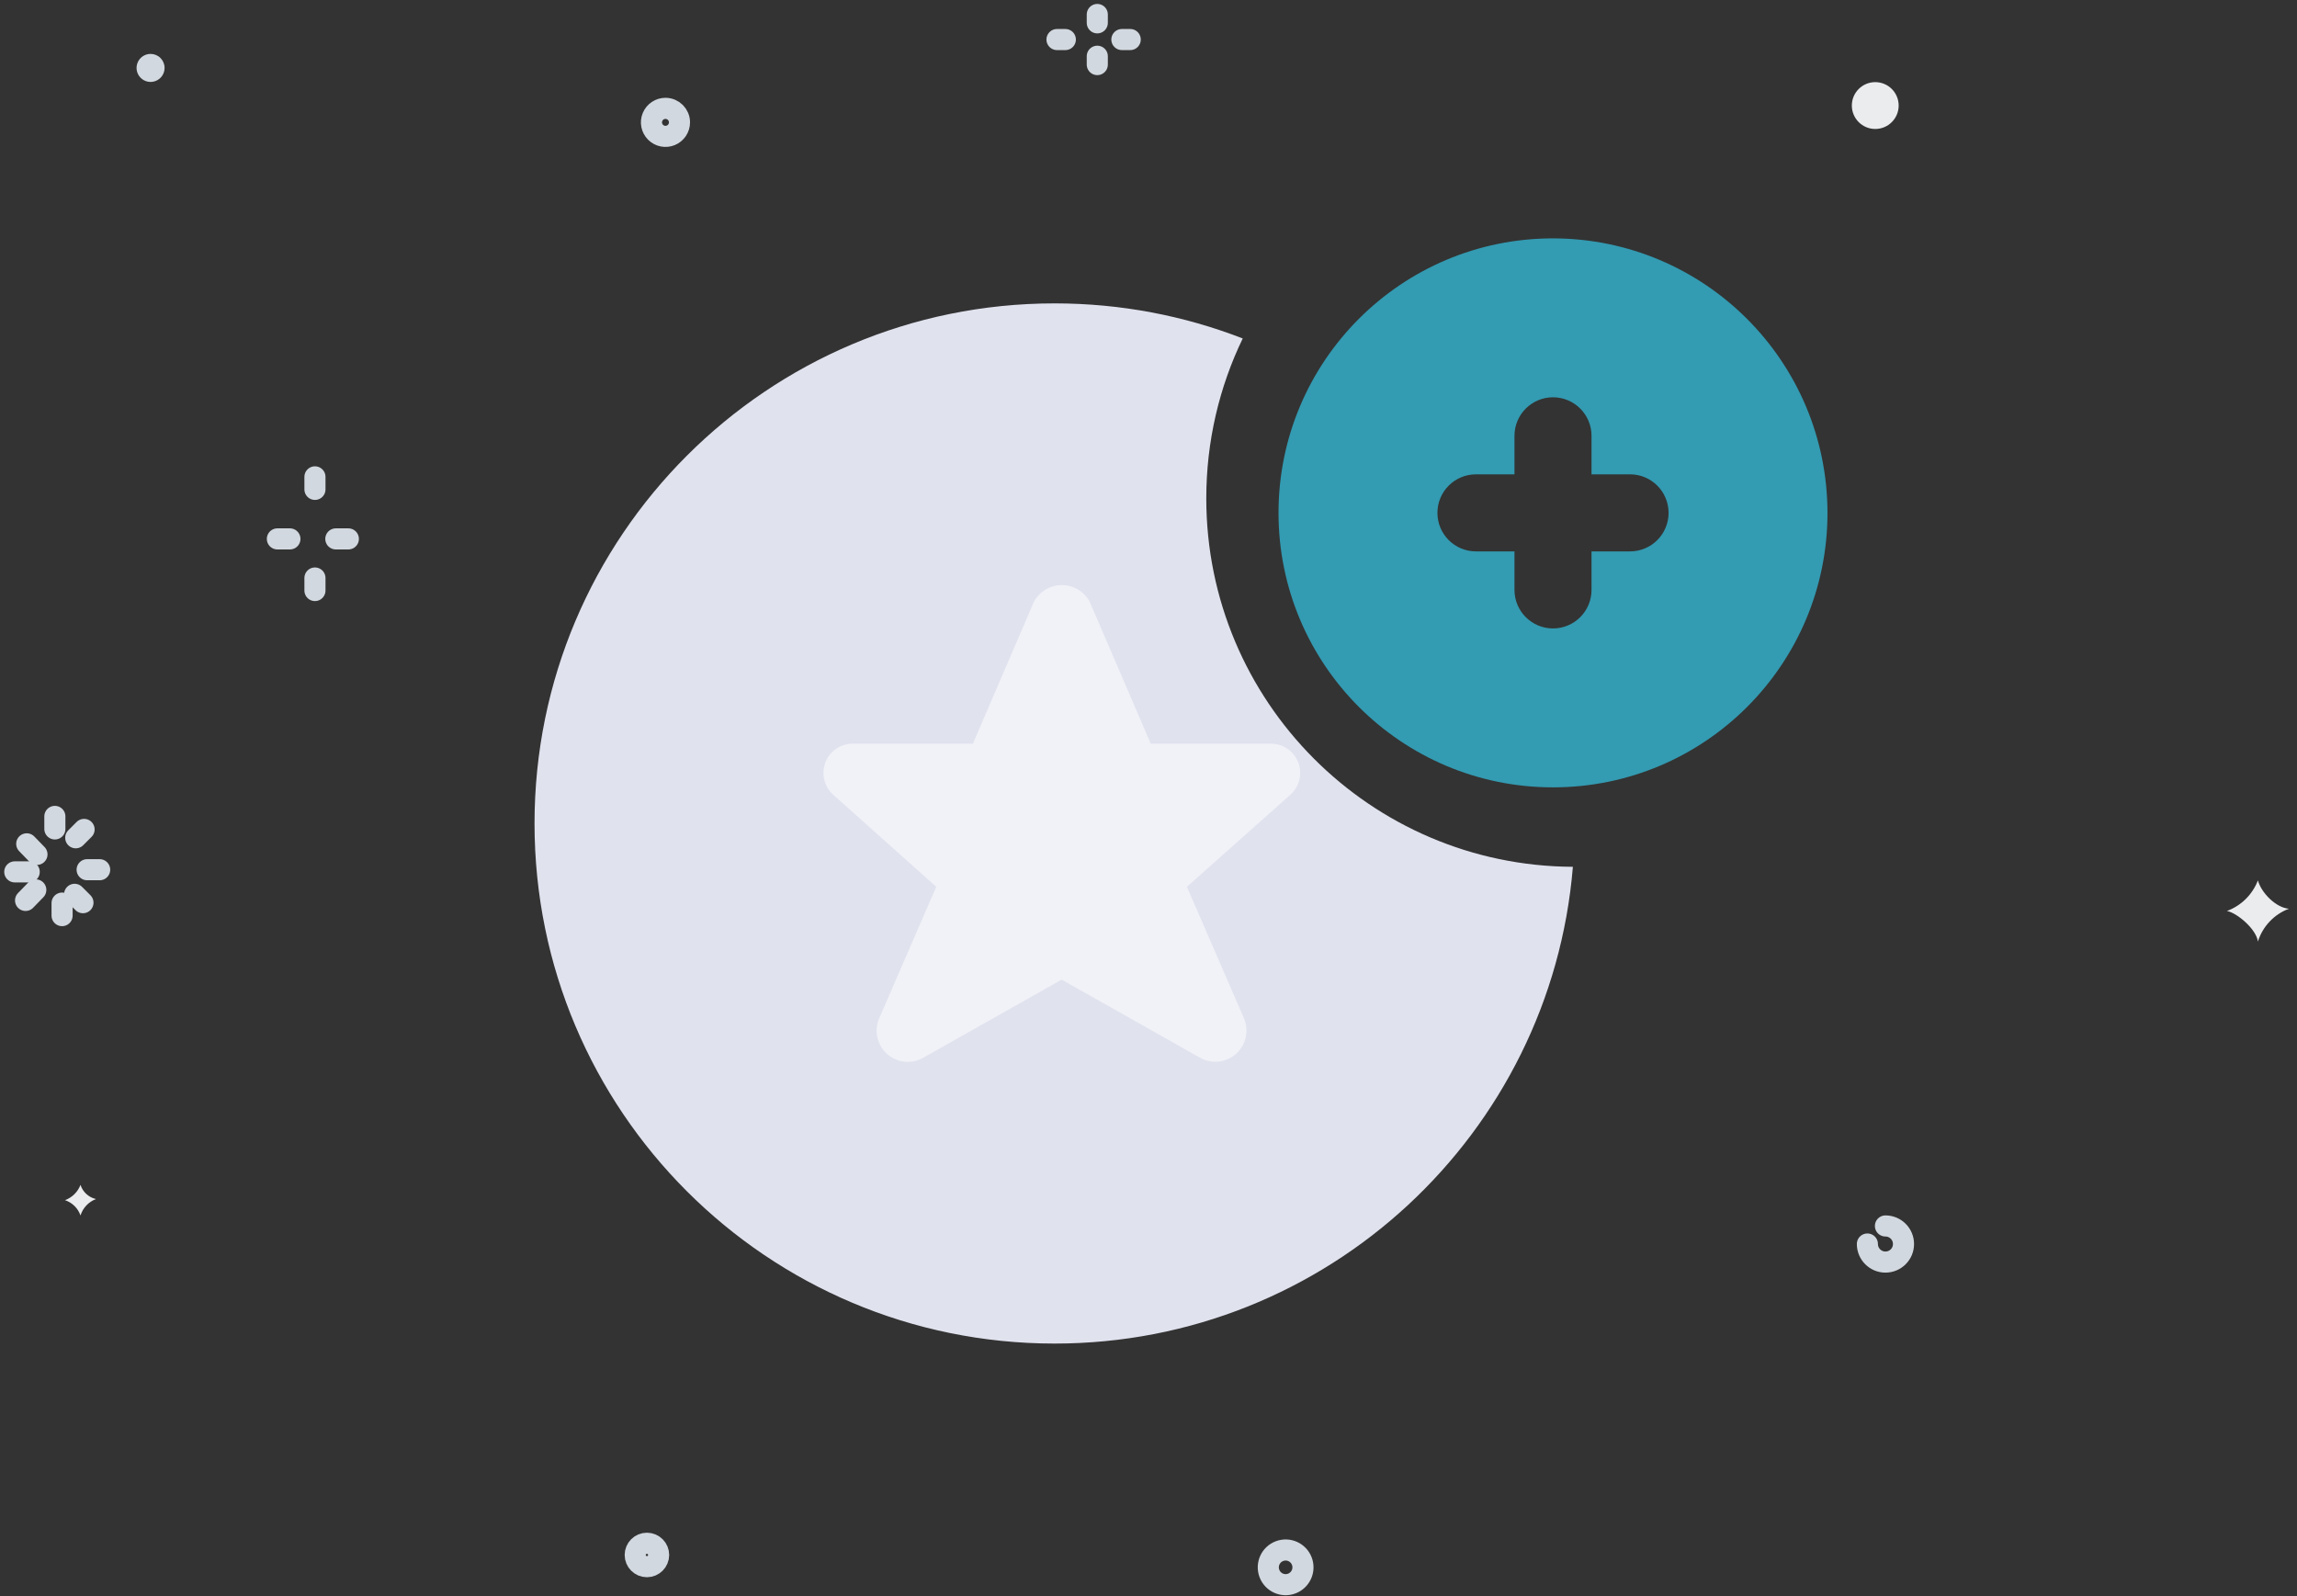 <?xml version="1.0" encoding="UTF-8"?>
<svg viewBox="0 0 318 221" version="1.1" xmlns="http://www.w3.org/2000/svg" xmlns:xlink="http://www.w3.org/1999/xlink">
    <rect x="0" y="0" width="318" height="221" fill="#333333" stroke="none"/>
    <title>Group 6</title>
    <g id="Page-1" stroke="none" stroke-width="1" fill="none" fill-rule="evenodd">
        <g id="NO-Favorite-CoP" transform="translate(-503, -374)">
            <g id="Group-6" transform="translate(505.044, 376.006)">
                <g id="Group-3" transform="translate(71.956, 30.994)">
                    <g id="Group-2" transform="translate(0, 9)">
                        <path d="M72,0 C81.185,0 89.969,1.72 98.046,4.856 C94.812,11.553 93,19.065 93,27 C93,55.084 115.7,77.866 143.753,77.999 C140.706,114.956 109.745,144 72,144 C32.235,144 -2.84217094e-14,111.765 -2.84217094e-14,72 C-2.84217094e-14,32.235 32.235,0 72,0 Z" id="Combined-Shape" fill="#E0E2EE" fill-rule="nonzero"></path>
                        <path d="M76.86,41.307 L85.312,60.957 L101.763,60.957 C103.479,60.873 105.061,61.886 105.705,63.481 C106.349,65.076 105.916,66.904 104.624,68.039 L90.317,80.765 L98.229,99.002 C98.943,100.71 98.489,102.684 97.101,103.908 C95.712,105.131 93.699,105.333 92.097,104.408 L72.976,93.616 L53.855,104.408 C52.252,105.348 50.227,105.155 48.831,103.927 C47.434,102.7 46.98,100.715 47.704,99.002 L55.616,80.771 L41.374,68.039 C40.088,66.908 39.654,65.089 40.289,63.497 C40.924,61.906 42.492,60.888 44.203,60.957 L60.686,60.957 L69.139,41.307 C69.905,39.886 71.389,39 73.002,39 C74.616,39 76.099,39.886 76.866,41.307 L76.86,41.307 Z" id="Shape-12" fill="#F1F2F7"></path>
                    </g>
                    <path d="M141,0 C120.013,0 103,17.013 103,38 C103,58.987 120.013,76 141,76 C161.987,76 179,58.987 179,38 C178.977,17.023 161.977,0.023 141,0 L141,0 Z M151.667,43.333 L146.333,43.333 L146.333,48.667 C146.333,51.612 143.946,54 141,54 C138.054,54 135.667,51.612 135.667,48.667 L135.667,43.333 L130.333,43.333 C127.388,43.333 125,40.946 125,38 C125,35.054 127.388,32.667 130.333,32.667 L135.667,32.667 L135.667,27.333 C135.667,24.388 138.054,22 141,22 C143.946,22 146.333,24.388 146.333,27.333 L146.333,32.667 L151.667,32.667 C154.612,32.667 157,35.054 157,38 C157,40.946 154.612,43.333 151.667,43.333 L151.667,43.333 Z" id="Path_534" fill="#339BB2" fill-rule="nonzero"></path>
                </g>
                <path d="M258.98,167.712 C260.361,167.712 261.48,168.831 261.48,170.212 C261.48,171.593 260.361,172.712 258.98,172.712 C257.599,172.712 256.48,171.593 256.48,170.212" id="Stroke_22" stroke="#D2D8DF" stroke-width="2.921" stroke-linecap="round"></path>
                <path d="M306.254,124.108 C308.227,123.381 309.791,121.838 310.543,119.874 C311.021,121.602 313.024,123.645 314.831,123.799 C312.779,124.573 311.198,126.248 310.543,128.341 C310.333,126.627 307.642,124.358 306.254,124.108" id="Fill_26" fill="#EBECEE" fill-rule="nonzero"></path>
                <path d="M6.956,164.142 C7.943,163.779 8.724,163.007 9.1,162.025 C9.417,163.013 10.232,163.759 11.244,163.988 C10.218,164.375 9.428,165.212 9.1,166.258 C8.752,165.258 7.96,164.476 6.956,164.142" id="Fill_28" fill="#EBECEE" fill-rule="nonzero"></path>
                <path d="M20.741,7.397 C20.741,8.182 20.268,8.889 19.543,9.189 C18.818,9.49 17.984,9.323 17.429,8.768 C16.874,8.213 16.708,7.379 17.009,6.654 C17.31,5.929 18.017,5.457 18.802,5.457 C19.317,5.457 19.81,5.661 20.174,6.025 C20.538,6.389 20.742,6.882 20.742,7.397" id="Fill_30" fill="#D1D8DF" fill-rule="nonzero"></path>
                <path d="M260.811,12.607 C260.81,14.397 259.359,15.848 257.568,15.848 C255.778,15.848 254.327,14.396 254.327,12.606 C254.327,10.815 255.779,9.364 257.569,9.364 C258.429,9.364 259.254,9.706 259.862,10.314 C260.47,10.922 260.811,11.747 260.811,12.607" id="Fill_32" fill="#EBECEE" fill-rule="nonzero"></path>
                <path d="M89.138,213.26 C89.138,214.155 88.412,214.881 87.517,214.881 C86.622,214.881 85.896,214.155 85.896,213.26 C85.896,212.365 86.622,211.639 87.517,211.639 C87.947,211.639 88.359,211.81 88.663,212.114 C88.967,212.418 89.138,212.83 89.138,213.26 Z" id="Stroke_36" stroke="#D2D8DF" stroke-width="2.921" stroke-linecap="round"></path>
                <path d="M92.025,14.934 C92.025,15.719 91.552,16.426 90.827,16.726 C90.102,17.027 89.268,16.86 88.713,16.305 C88.158,15.75 87.992,14.916 88.293,14.191 C88.594,13.466 89.301,12.994 90.086,12.994 C91.157,12.995 92.025,13.863 92.025,14.934 L92.025,14.934 Z" id="Stroke_38" stroke="#D2D8DF" stroke-width="2.921" stroke-linecap="round"></path>
                <path d="M176.793,217.216 C175.554,217.686 174.169,217.064 173.698,215.826 C173.227,214.588 173.848,213.202 175.086,212.73 C176.324,212.258 177.71,212.878 178.183,214.116 C178.41,214.711 178.392,215.373 178.131,215.954 C177.87,216.536 177.389,216.99 176.793,217.216 Z" id="Stroke_40" stroke="#D2D8DF" stroke-width="2.921" stroke-linecap="round"></path>
                <line x1="5.551" y1="111.015" x2="5.551" y2="112.749" id="Stroke_1" stroke="#D2D8DF" stroke-width="2.921" stroke-linecap="round"></line>
                <g id="Group_8" transform="translate(0, 114.813)" stroke="#D2D8DF" stroke-linecap="round" stroke-width="2.921">
                    <line x1="1.657" y1="0" x2="3.074" y2="1.458" id="Stroke_2"></line>
                    <line x1="0" y1="3.882" x2="2" y2="3.882" id="Stroke_4"></line>
                    <line x1="1.495" y1="7.833" x2="2.912" y2="6.375" id="Stroke_6"></line>
                </g>
                <line x1="6.551" y1="124.75" x2="6.551" y2="123.016" id="Stroke_9" stroke="#D2D8DF" stroke-width="2.921" stroke-linecap="round"></line>
                <line x1="9.441" y1="122.959" x2="8.285" y2="121.803" id="Stroke_10" stroke="#D2D8DF" stroke-width="2.921" stroke-linecap="round"></line>
                <line x1="11.753" y1="118.395" x2="10.019" y2="118.395" id="Stroke_11" stroke="#D2D8DF" stroke-width="2.921" stroke-linecap="round"></line>
                <line x1="9.597" y1="112.817" x2="8.441" y2="113.973" id="Stroke_12" stroke="#D2D8DF" stroke-width="2.921" stroke-linecap="round"></line>
                <g id="Group_2001" transform="translate(144, -0)" stroke="#D2D8DF" stroke-linecap="round" stroke-width="2.921">
                    <line x1="5.867" y1="0" x2="5.867" y2="1.156" id="Stroke_13"></line>
                    <line x1="0.287" y1="3.468" x2="1.443" y2="3.468" id="Stroke_15"></line>
                    <line x1="5.867" y1="6.935" x2="5.867" y2="5.779" id="Stroke_16"></line>
                    <line x1="10.426" y1="3.468" x2="9.27" y2="3.468" id="Stroke_17"></line>
                </g>
                <line x1="41.558" y1="64.009" x2="41.558" y2="65.743" id="Stroke_18" stroke="#D2D8DF" stroke-width="2.921" stroke-linecap="round"></line>
                <line x1="36.357" y1="72.598" x2="38.091" y2="72.598" id="Stroke_19" stroke="#D2D8DF" stroke-width="2.921" stroke-linecap="round"></line>
                <line x1="41.558" y1="79.745" x2="41.558" y2="78.011" id="Stroke_20" stroke="#D2D8DF" stroke-width="2.921" stroke-linecap="round"></line>
                <line x1="46.182" y1="72.598" x2="44.448" y2="72.598" id="Stroke_21" stroke="#D2D8DF" stroke-width="2.921" stroke-linecap="round"></line>
            </g>
        </g>
    </g>
</svg>

